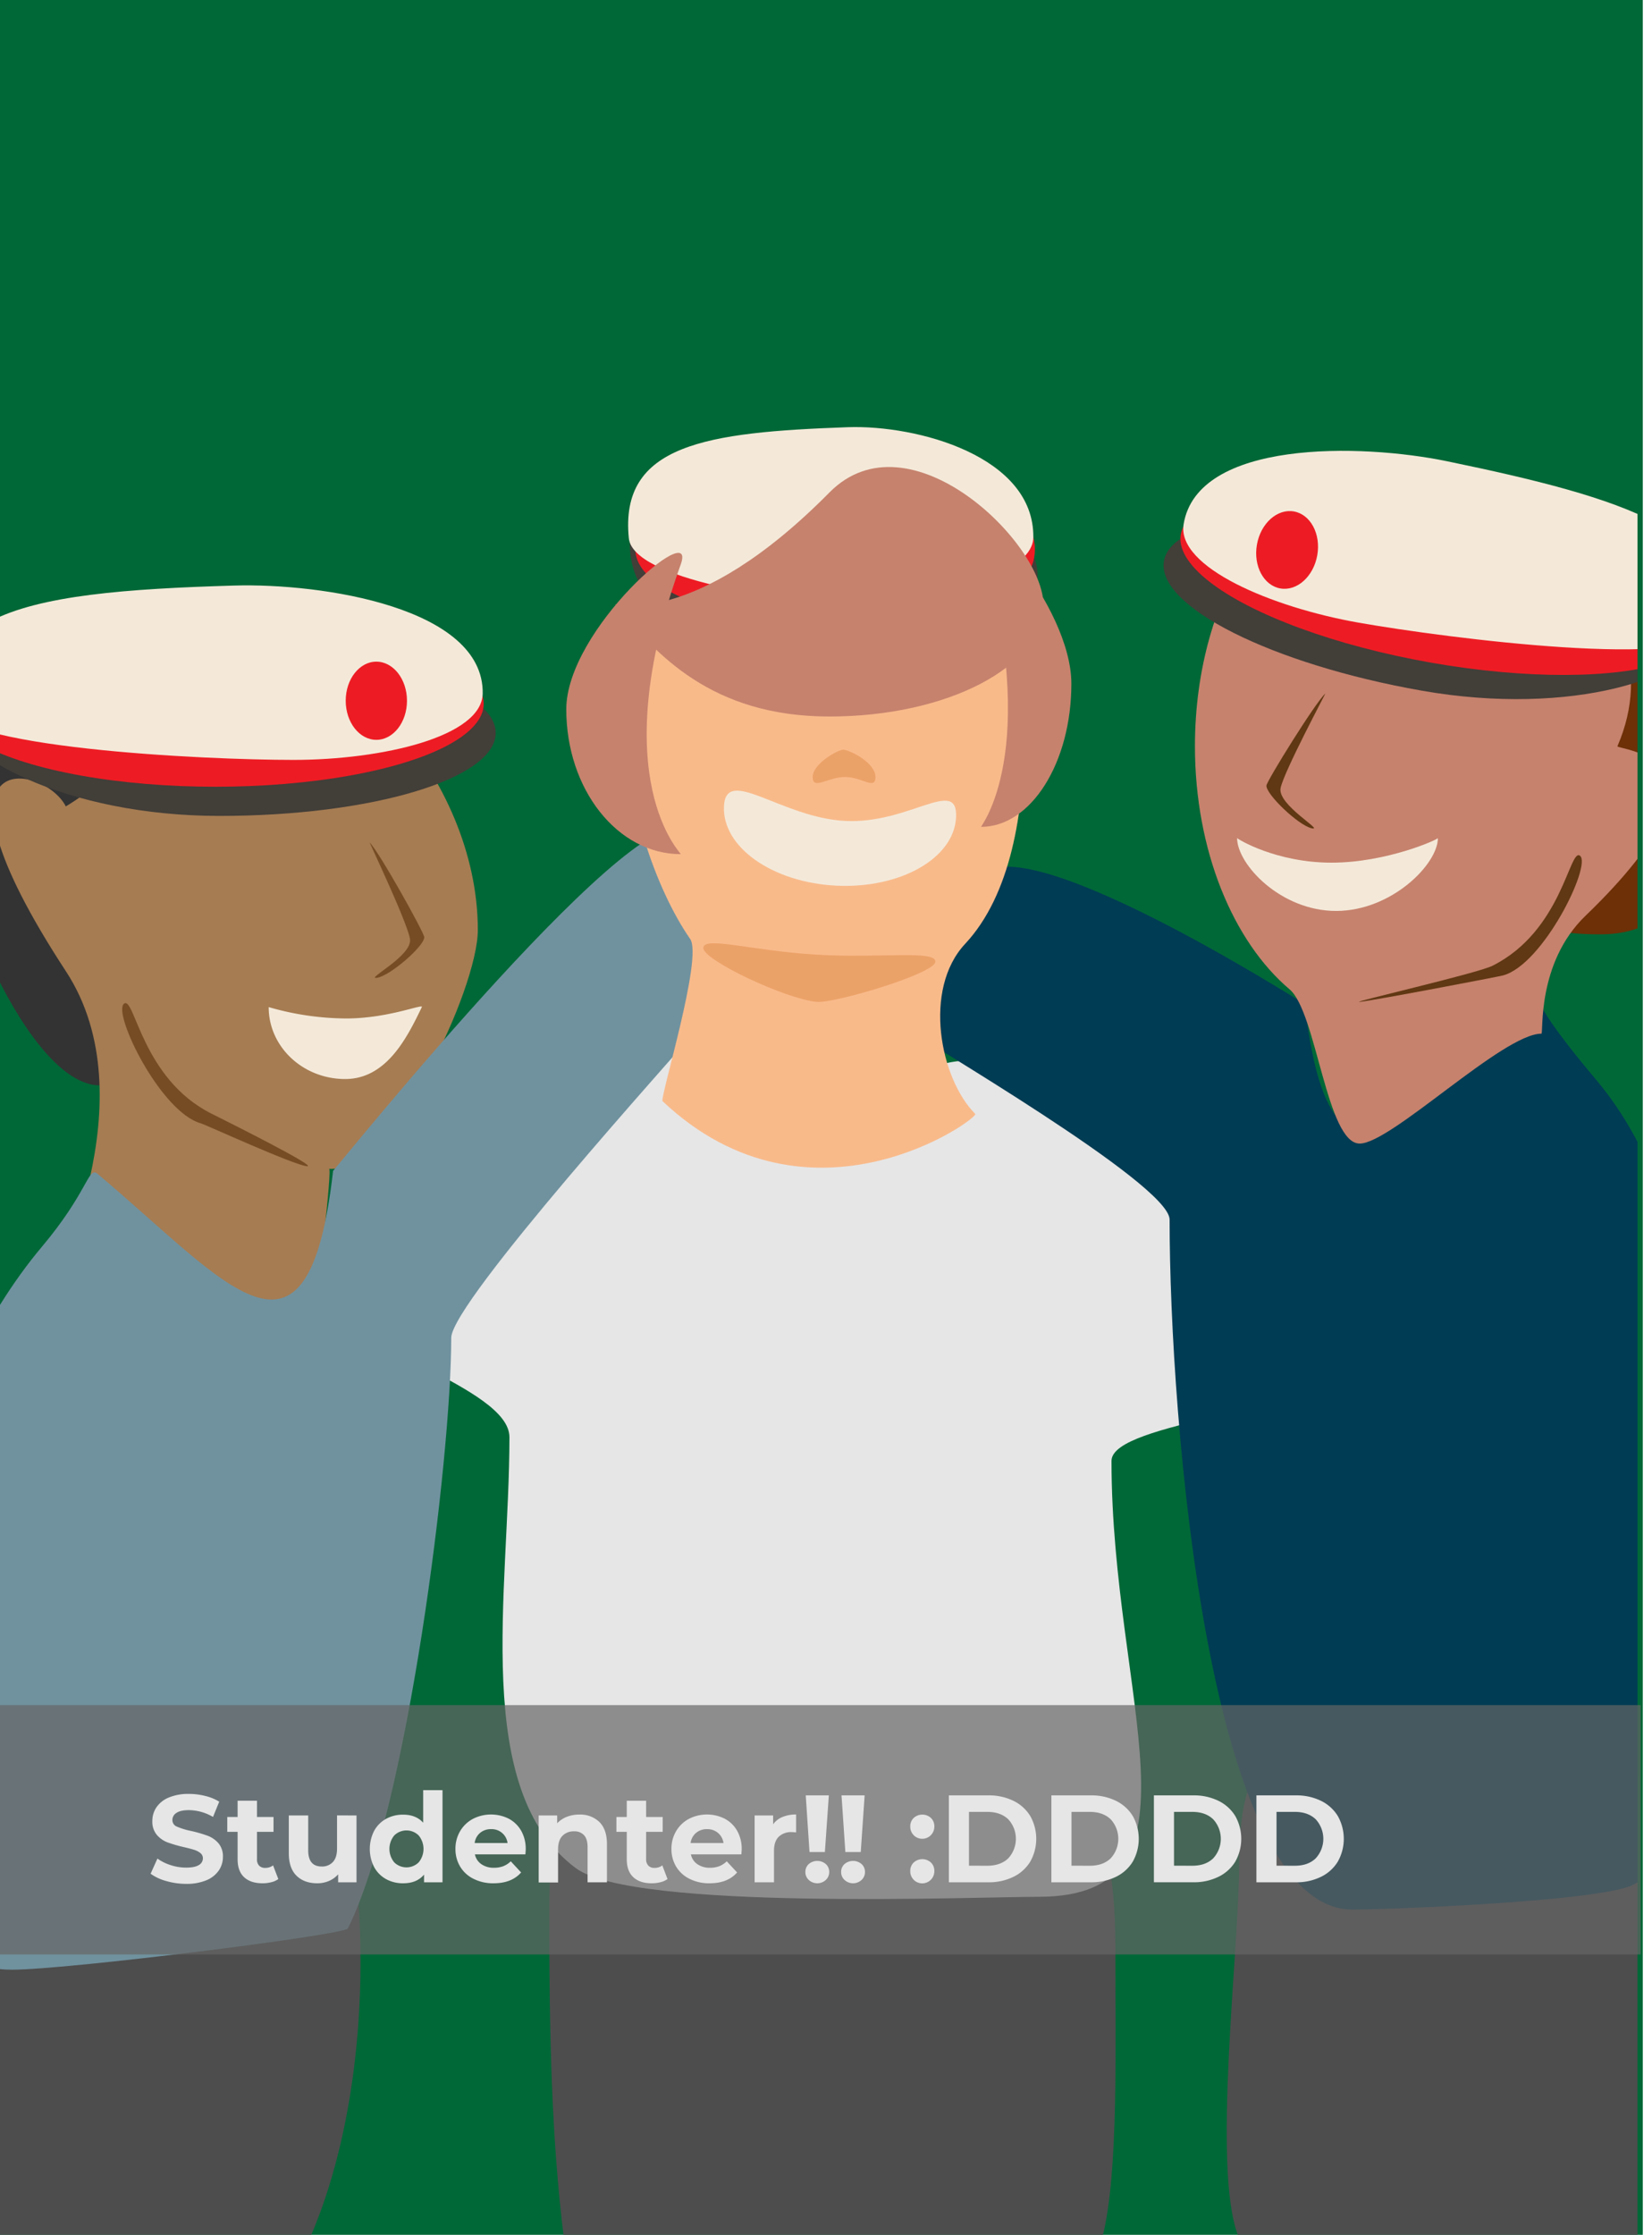 <svg id="farver_god" xmlns="http://www.w3.org/2000/svg" xmlns:xlink="http://www.w3.org/1999/xlink" viewBox="0 0 798.64 1080"><defs><style>.cls-1{fill:none;}.cls-2{fill:#006837;}.cls-3{clip-path:url(#clip-path);}.cls-4{fill:#6d3007;}.cls-5{fill:#4d4d4d;}.cls-6{fill:#e6e6e6;}.cls-7{fill:#003c54;}.cls-8{fill:#333;}.cls-9{fill:#a67c52;}.cls-10{fill:#70929f;}.cls-11{fill:#f9ba8a;}.cls-12{fill:#c6826d;}.cls-13{fill:#f4e9d9;}.cls-14{fill:#423e38;}.cls-15{fill:#ed1c24;}.cls-16{fill:#eba268;}.cls-17{fill:#754c24;}.cls-18{fill:#603813;}.cls-19{fill:#666;opacity:0.69;}</style><clipPath id="clip-path"><rect class="cls-1" x="-3.43" y="2.13" width="795.06" height="1080"/></clipPath></defs><title>godbilled4</title><g id="billed4"><g id="Layer_33" data-name="Layer 33"><rect class="cls-2" x="-4.45" y="-0.94" width="798.64" height="1083.06"/></g><g id="Layer_62" data-name="Layer 62"><g class="cls-3"><path class="cls-4" d="M822.79,309.53c0,43.15,18.1,142-49,142s-14.3-32.43-14.3-75.58-157-119.48-89.87-119.48S822.79,266.38,822.79,309.53Z"/><path class="cls-5" d="M174.28,948.08c0,52.34-9.52,99.83-25,134.7.46-.65-184.91.88-188.18,1-4.41-45.67-2.85-117.42-2.85-142.64,0-107,87.27-16.85,136.34-16.85S174.28,841.06,174.28,948.08Z"/><path class="cls-5" d="M539.21,941c0,49.27,1.53,108.93-6.12,139.57,1.53,1.53-260.43,0-260.43,1.53-6.13-49-7.13-99.68-7.13-158.84,0-155,82.06-24.4,128.2-24.4S539.21,786.06,539.21,941Z"/><path class="cls-5" d="M820.75,913.62c0,34,1.31,146.46-13.79,165.44,1.53,6.13-206.81,4.6-208.34,1.54-12.8-32.5.42-138.38.42-179.24,0-107,66.48-16.85,103.86-16.85S820.75,806.59,820.75,913.62Z"/><path class="cls-6" d="M537.34,706c0,115.49,49.37,210.64-35.23,210.64-29.93,0-195.86,6.84-223.66-13.79-50.8-37.68-32.17-133.7-32.17-208.34,0-24.43-81.86-43.68-81.19-65.87,1.34-45.2,60.91-84.49,75.06-107.23,11.73-18.86,56.77-30.65,85.79-23,49,65.87,130.21,16.85,131.74,15.32,46.1-10.74,169.74,49.46,179.23,78.12,8.44,25.46,5.12,33.57,3.07,68.94C638.74,682.28,537.34,686.84,537.34,706Z"/><path class="cls-7" d="M815.64,654.21c0,72.78,20.2,230.32-25.53,256.34-14.7,8.37-119.47,12.26-136.34,12.26-69.38,0-88.34-237.28-88.34-333.45,0-17.29-123.13-88.41-124.6-90.89-19.4-32.68,26.95-64.07,32.17-73.53,16.53-30,157.29,60.25,157.79,60.25,12.25,107.24,51.06,54.13,114.38,1,1,2.05,4.59,9.64,26.56,35.74C798.61,553.89,815.64,601.29,815.64,654.21Z"/><path class="cls-8" d="M34.87,389.7C5.65,403.1,70.11,526,47.13,524.51c-36.72-2.45-77.36-109.93-74.56-142,7.66-87.32,94.95-78.12,131.75-78.12S59.38,378.47,34.87,389.7Z"/><path class="cls-9" d="M231,449.45c0,28.41-41.36,117.44-72,115.4,2-2-6.13,65.36-6.13,61.28-22.3,21.11-110.55,1.78-126.89-3.58-1.94-.63,46.64-90.89,5.87-153.19C-41.72,357,21.6,369.28,31.81,389.7c50.55-30.13,44.65-84.25,82.21-84.25C163.66,305.45,231,375,231,449.45Z"/><path class="cls-10" d="M-35.6,742c0,96.17-28,209.87,41.37,209.87,27.08,0,160.85-16.85,162.38-19.91,28.74-57.49,50-226.82,50-285.45,0-17.29,111.89-140.49,113.36-143,19.41-32.68,6.24-90.61,1-100.08-16.52-30-171,162.38-171.48,162.38C148.83,673.11,110,620,46.71,566.89c-4.18-2.55-4.6,9.64-26.56,35.74C-6.73,634.57-35.6,689.12-35.6,742Z"/><path class="cls-11" d="M495.17,354.38c0,38.43-6.64,78.24-28.58,101.74-20.57,22-12.1,65.2,4.88,82.18,2,2-79.66,61.27-151.15-6.13-1.49-1.4,19.59-69.41,13.35-78.38-17-24.53-31.53-67.78-31.53-106,0-74.45,44.12-126.08,93.75-126.08S495.17,279.93,495.17,354.38Z"/><path class="cls-12" d="M781.94,360.6c-.81,1.87,65.36,4.08-15.49,82-23.72,22.84-20.18,56.93-21.28,56.93-18.6,0-72.66,53.11-87.83,53.11-16,0-20.86-63.49-33.89-74.52C596.13,455,577.68,411,577.68,360.6c0-74.46,40.24-134.81,89.87-134.81S814.62,285,781.94,360.6Z"/><path class="cls-13" d="M462.19,395c-.95,19.72-26.84,34.49-57.83,33S349,409.28,350,389.56s27.79,5.68,58.78,7.17S463.14,375.24,462.19,395Z"/><path class="cls-13" d="M695.13,405c0,12.64-22.42,35.22-49.22,35.22S598.06,417.68,598.06,405c.31.53,18.84,11.89,45.64,11.89S695.41,405.57,695.13,405Z"/><path class="cls-13" d="M203.94,486.69c-6.63,13.57-16.59,34.76-37.05,34.76s-37-15.56-37-34.76a136.27,136.27,0,0,0,37.49,5.49C187.8,492.18,204.83,484.86,203.94,486.69Z"/><path class="cls-14" d="M239.64,354.21c0,22.14-59.8,40.09-133.56,40.09S-23.14,364.86-23.14,342.72s55.45-28.59,129.22-28.59S239.64,332.07,239.64,354.21Z"/><ellipse class="cls-15" cx="104.14" cy="340.11" rx="129.7" ry="40.09"/><path class="cls-13" d="M233.36,335.06c-.25,21-48.72,32.17-91.54,32.17S-24,361.52-26.52,340.68c-2.33-19.27,5.7-32,21.77-40.4,24-12.6,65.79-15.77,117.83-17.3C155.88,281.72,233.84,293.7,233.36,335.06Z"/><path class="cls-14" d="M501.6,278c0,23.1-33.44,43.65-94.38,41.56-84.35-2.9-102.73-33.48-102.73-56.58s41.75-27.08,102.73-27.08S501.6,254.94,501.6,278Z"/><path class="cls-15" d="M500.32,265.42c0,21-29.18,37.92-87.53,37.92s-105.66-17-105.66-38,47.31-38,105.66-38S500.32,244.46,500.32,265.42Z"/><path class="cls-13" d="M499.55,259.64c-.19,19.89-54.22,31.43-87.83,31.43S306,279.86,304,260.12c-4.55-45.45,37.54-51.25,105.78-53.67C443.35,205.26,499.93,220.47,499.55,259.64Z"/><ellipse class="cls-15" cx="181.94" cy="338.64" rx="14.81" ry="18.89"/><path class="cls-14" d="M562.7,271.09c-3.85,21.8,51.92,49.86,124.57,62.67s132.36-6.55,136.2-28.36-49.64-37.79-122.28-50.6S566.54,249.29,562.7,271.09Z"/><ellipse class="cls-15" cx="698.58" cy="280.72" rx="40.09" ry="129.7" transform="translate(300.81 919.94) rotate(-80)"/><path class="cls-13" d="M572.21,253.32c-3.41,20.73,42.39,40.14,84.56,47.58S821.06,324.07,827.16,304c14-46.27-42.28-63.45-127.46-81.07C657.77,214.24,578.91,212.5,572.21,253.32Z"/><ellipse class="cls-15" cx="622.23" cy="265.77" rx="18.89" ry="14.81" transform="translate(252.45 832.39) rotate(-80)"/><ellipse class="cls-15" cx="409.68" cy="266.73" rx="14.81" ry="17.89"/><path class="cls-16" d="M423.24,375.5c0,6.56-6.36,0-14.74,0s-15.62,6.56-15.62,0,12.76-13.53,15-13.2C412,362.92,423.24,368.94,423.24,375.5Z"/><path class="cls-16" d="M340,458.06c.35-5.8,23.49,1.41,54.47,3.27s58.06-2.35,57.72,3.46S403,485,394.87,484.17C379.52,482.69,339.7,463.87,340,458.06Z"/><path class="cls-17" d="M182.36,472.51c-6.47,1.11,17.26-10.55,15.84-18.81s-19.8-46.86-19.47-46.53c4.64,4.64,26.32,43.51,26.37,45.74C205.2,457.12,188.82,471.39,182.36,472.51Z"/><path class="cls-18" d="M634.1,400.27c6.41,1.41-16.76-11.33-15-19.52s21.94-45.9,21.59-45.58c-4.85,4.42-28.3,42.25-28.45,44.47C612,383.84,627.69,398.85,634.1,400.27Z"/><path class="cls-17" d="M59.94,485.05c5.12-4.1,8.58,36.29,42.35,53.16,7.5,3.74,51.88,25.91,46.08,25.37-6.53-.61-49.08-20.12-51.23-20.71C77.67,537.56,54.25,489.59,59.94,485.05Z"/><path class="cls-18" d="M763.85,413.56c-5.12-4.1-8.58,36.29-42.35,53.16-7.5,3.74-70,18-64.16,17.45,6.53-.61,67.17-12.2,69.31-12.79C746.12,466.07,769.54,418.1,763.85,413.56Z"/><path class="cls-12" d="M329.09,412.78c-30.56,0-55.33-31.32-55.33-70s63.73-93.31,55.33-70C291.68,376.87,329.87,412.78,329.09,412.78Z"/><path class="cls-12" d="M474.32,399.58c24.09,0,43.62-31,43.62-69.17s-50.23-92.25-43.62-69.17C503.81,364.08,473.71,399.58,474.32,399.58Z"/><path class="cls-12" d="M504.41,292.13c0,29.89-46.31,54.13-103.44,54.13s-84-30.21-103.44-54.13c-.62-.76,37.85,12.25,103.44-54.13C439.41,199.08,504.41,262.23,504.41,292.13Z"/></g></g><g id="Layer_38" data-name="Layer 38"><rect class="cls-19" x="-3.43" y="824" width="796.6" height="120.51"/><path class="cls-6" d="M80.28,909a23,23,0,0,1-7.47-3.51l3.3-7.32a22.38,22.38,0,0,0,6.42,3.17,23.82,23.82,0,0,0,7.44,1.2c2.76,0,4.8-.4,6.12-1.22a3.72,3.72,0,0,0,2-3.28,3.14,3.14,0,0,0-1.17-2.49,9,9,0,0,0-3-1.59q-1.83-.59-5-1.32a66.67,66.67,0,0,1-7.86-2.27,12.86,12.86,0,0,1-5.25-3.66A9.88,9.88,0,0,1,73.65,880a11.67,11.67,0,0,1,2-6.63,13.4,13.4,0,0,1,6-4.72,24.54,24.54,0,0,1,9.75-1.73,32.28,32.28,0,0,1,7.86,1,22.68,22.68,0,0,1,6.72,2.76l-3,7.37a23.51,23.51,0,0,0-11.64-3.29q-4.08,0-6,1.32a4,4,0,0,0-2,3.47,3.38,3.38,0,0,0,2.25,3.21,34.52,34.52,0,0,0,6.87,2.08,66.46,66.46,0,0,1,7.86,2.28,13,13,0,0,1,5.25,3.6,9.65,9.65,0,0,1,2.19,6.66,11.44,11.44,0,0,1-2,6.56,13.45,13.45,0,0,1-6,4.72,24.77,24.77,0,0,1-9.78,1.73A34.73,34.73,0,0,1,80.28,909Z"/><path class="cls-6" d="M134.55,908.07a9.44,9.44,0,0,1-3.39,1.52,17.14,17.14,0,0,1-4.23.52q-5.76,0-8.91-2.94t-3.15-8.64V885.26h-5v-7.19h5v-7.86h9.36v7.86h8v7.19h-8v13.15a4.36,4.36,0,0,0,1,3.14,3.86,3.86,0,0,0,3,1.12,6,6,0,0,0,3.78-1.21Z"/><path class="cls-6" d="M172.35,877.34v32.29h-8.88v-3.84A12.54,12.54,0,0,1,159,909a14.14,14.14,0,0,1-5.58,1.11q-6.36,0-10.08-3.66t-3.72-10.87V877.34H149v16.87q0,7.8,6.54,7.79a7,7,0,0,0,5.4-2.18c1.36-1.46,2-3.64,2-6.52v-16Z"/><path class="cls-6" d="M213.93,865.11v44.52H205v-3.72q-3.48,4.2-10.08,4.2a16.76,16.76,0,0,1-8.25-2,14.67,14.67,0,0,1-5.79-5.82,19.34,19.34,0,0,1,0-17.53,14.64,14.64,0,0,1,5.79-5.81,16.76,16.76,0,0,1,8.25-2q6.18,0,9.66,3.89V865.11ZM202.41,900a10.24,10.24,0,0,0,0-13,8.4,8.4,0,0,0-11.82,0,10.24,10.24,0,0,0,0,13,8.43,8.43,0,0,0,11.82,0Z"/><path class="cls-6" d="M254,896.13H229.58a7.61,7.61,0,0,0,3.12,4.74,10.34,10.34,0,0,0,6.13,1.74,12.37,12.37,0,0,0,4.46-.75,11,11,0,0,0,3.64-2.37l5,5.39q-4.57,5.24-13.33,5.23a20.88,20.88,0,0,1-9.65-2.14,15.47,15.47,0,0,1-6.48-5.9,16.22,16.22,0,0,1-2.29-8.58,16.56,16.56,0,0,1,2.25-8.56A15.77,15.77,0,0,1,228.6,879a19.13,19.13,0,0,1,17.37-.09,15,15,0,0,1,6,5.84,17.61,17.61,0,0,1,2.18,8.86C254.18,893.72,254.12,894.57,254,896.13Zm-21.9-10.38a7.61,7.61,0,0,0-2.63,4.92h15.9a7.7,7.7,0,0,0-7.92-6.72A8,8,0,0,0,232.1,885.75Z"/><path class="cls-6" d="M289.73,880.46q3.69,3.62,3.69,10.68v18.49h-9.36v-17q0-3.83-1.68-5.72a6.13,6.13,0,0,0-4.86-1.9,7.46,7.46,0,0,0-5.64,2.2c-1.4,1.46-2.09,3.63-2.09,6.51v16h-9.37V877.34h8.94v3.79A12.55,12.55,0,0,1,274,878a16.29,16.29,0,0,1,6.06-1.1A13.32,13.32,0,0,1,289.73,880.46Z"/><path class="cls-6" d="M322.7,908.07a9.44,9.44,0,0,1-3.39,1.52,17.14,17.14,0,0,1-4.23.52q-5.76,0-8.91-2.94T303,898.53V885.26h-5v-7.19h5v-7.86h9.36v7.86h8v7.19h-8v13.15a4.36,4.36,0,0,0,1.05,3.14,3.86,3.86,0,0,0,3,1.12,6,6,0,0,0,3.78-1.21Z"/><path class="cls-6" d="M358.4,896.13H334a7.61,7.61,0,0,0,3.12,4.74,10.33,10.33,0,0,0,6.12,1.74,12.39,12.39,0,0,0,4.47-.75,10.83,10.83,0,0,0,3.63-2.37l5,5.39q-4.56,5.24-13.32,5.23a21,21,0,0,1-9.66-2.14,15.59,15.59,0,0,1-6.48-5.9,16.31,16.31,0,0,1-2.28-8.58,16.56,16.56,0,0,1,2.25-8.56A15.81,15.81,0,0,1,333,879a19.13,19.13,0,0,1,17.37-.09,14.87,14.87,0,0,1,6,5.84,17.51,17.51,0,0,1,2.19,8.86C358.58,893.72,358.52,894.57,358.4,896.13Zm-21.9-10.38a7.66,7.66,0,0,0-2.64,4.92h15.9a7.74,7.74,0,0,0-2.64-4.89,7.89,7.89,0,0,0-5.28-1.83A8,8,0,0,0,336.5,885.75Z"/><path class="cls-6" d="M378.29,878.07a16.81,16.81,0,0,1,6.57-1.2v8.63c-1-.07-1.74-.12-2.1-.12a8.58,8.58,0,0,0-6.3,2.25q-2.28,2.25-2.28,6.75v15.25h-9.36V877.34h8.94v4.27A10.34,10.34,0,0,1,378.29,878.07Z"/><path class="cls-6" d="M391,908.51a5.14,5.14,0,0,1-1.65-3.87,5.06,5.06,0,0,1,1.62-3.81,6.37,6.37,0,0,1,8.28,0,5.06,5.06,0,0,1,1.62,3.81,5.14,5.14,0,0,1-1.65,3.87,6.08,6.08,0,0,1-8.22,0Zm-1.47-40.88h11.16L398.78,895h-7.44Z"/><path class="cls-6" d="M408.29,908.51a5.14,5.14,0,0,1-1.65-3.87,5.06,5.06,0,0,1,1.62-3.81,6.37,6.37,0,0,1,8.28,0,5.06,5.06,0,0,1,1.62,3.81,5.14,5.14,0,0,1-1.65,3.87,6.08,6.08,0,0,1-8.22,0Zm-1.47-40.88H418L416.12,895h-7.44Z"/><path class="cls-6" d="M441.74,886.88a5.67,5.67,0,0,1-1.68-4.2,5.51,5.51,0,0,1,1.68-4.17,6.18,6.18,0,0,1,8.28,0,5.51,5.51,0,0,1,1.68,4.17,5.85,5.85,0,0,1-10,4.2Zm0,21.54a5.67,5.67,0,0,1-1.68-4.2,5.51,5.51,0,0,1,1.68-4.17,6.18,6.18,0,0,1,8.28,0,5.51,5.51,0,0,1,1.68,4.17,5.85,5.85,0,0,1-10,4.2Z"/><path class="cls-6" d="M458.72,867.63H477.8a26.82,26.82,0,0,1,12.09,2.61,19.52,19.52,0,0,1,8.16,7.34,22.42,22.42,0,0,1,0,22.09,19.45,19.45,0,0,1-8.16,7.34,26.82,26.82,0,0,1-12.09,2.62H458.72Zm18.6,34q6.3,0,10.05-3.51a13.92,13.92,0,0,0,0-19q-3.75-3.51-10.05-3.51h-8.88v26Z"/><path class="cls-6" d="M508.28,867.63h19.08a26.82,26.82,0,0,1,12.09,2.61,19.52,19.52,0,0,1,8.16,7.34,22.42,22.42,0,0,1,0,22.09,19.45,19.45,0,0,1-8.16,7.34,26.82,26.82,0,0,1-12.09,2.62H508.28Zm18.6,34q6.3,0,10-3.51a13.92,13.92,0,0,0,0-19q-3.75-3.51-10-3.51H518v26Z"/><path class="cls-6" d="M557.84,867.63h19.08A26.82,26.82,0,0,1,589,870.24a19.52,19.52,0,0,1,8.16,7.34,22.42,22.42,0,0,1,0,22.09A19.45,19.45,0,0,1,589,907a26.82,26.82,0,0,1-12.09,2.62H557.84Zm18.6,34q6.3,0,10-3.51a13.92,13.92,0,0,0,0-19q-3.75-3.51-10-3.51h-8.88v26Z"/><path class="cls-6" d="M607.4,867.63h19.08a26.82,26.82,0,0,1,12.09,2.61,19.52,19.52,0,0,1,8.16,7.34,22.42,22.42,0,0,1,0,22.09,19.45,19.45,0,0,1-8.16,7.34,26.82,26.82,0,0,1-12.09,2.62H607.4Zm18.6,34q6.3,0,10-3.51a13.92,13.92,0,0,0,0-19q-3.75-3.51-10-3.51h-8.88v26Z"/></g></g></svg>
